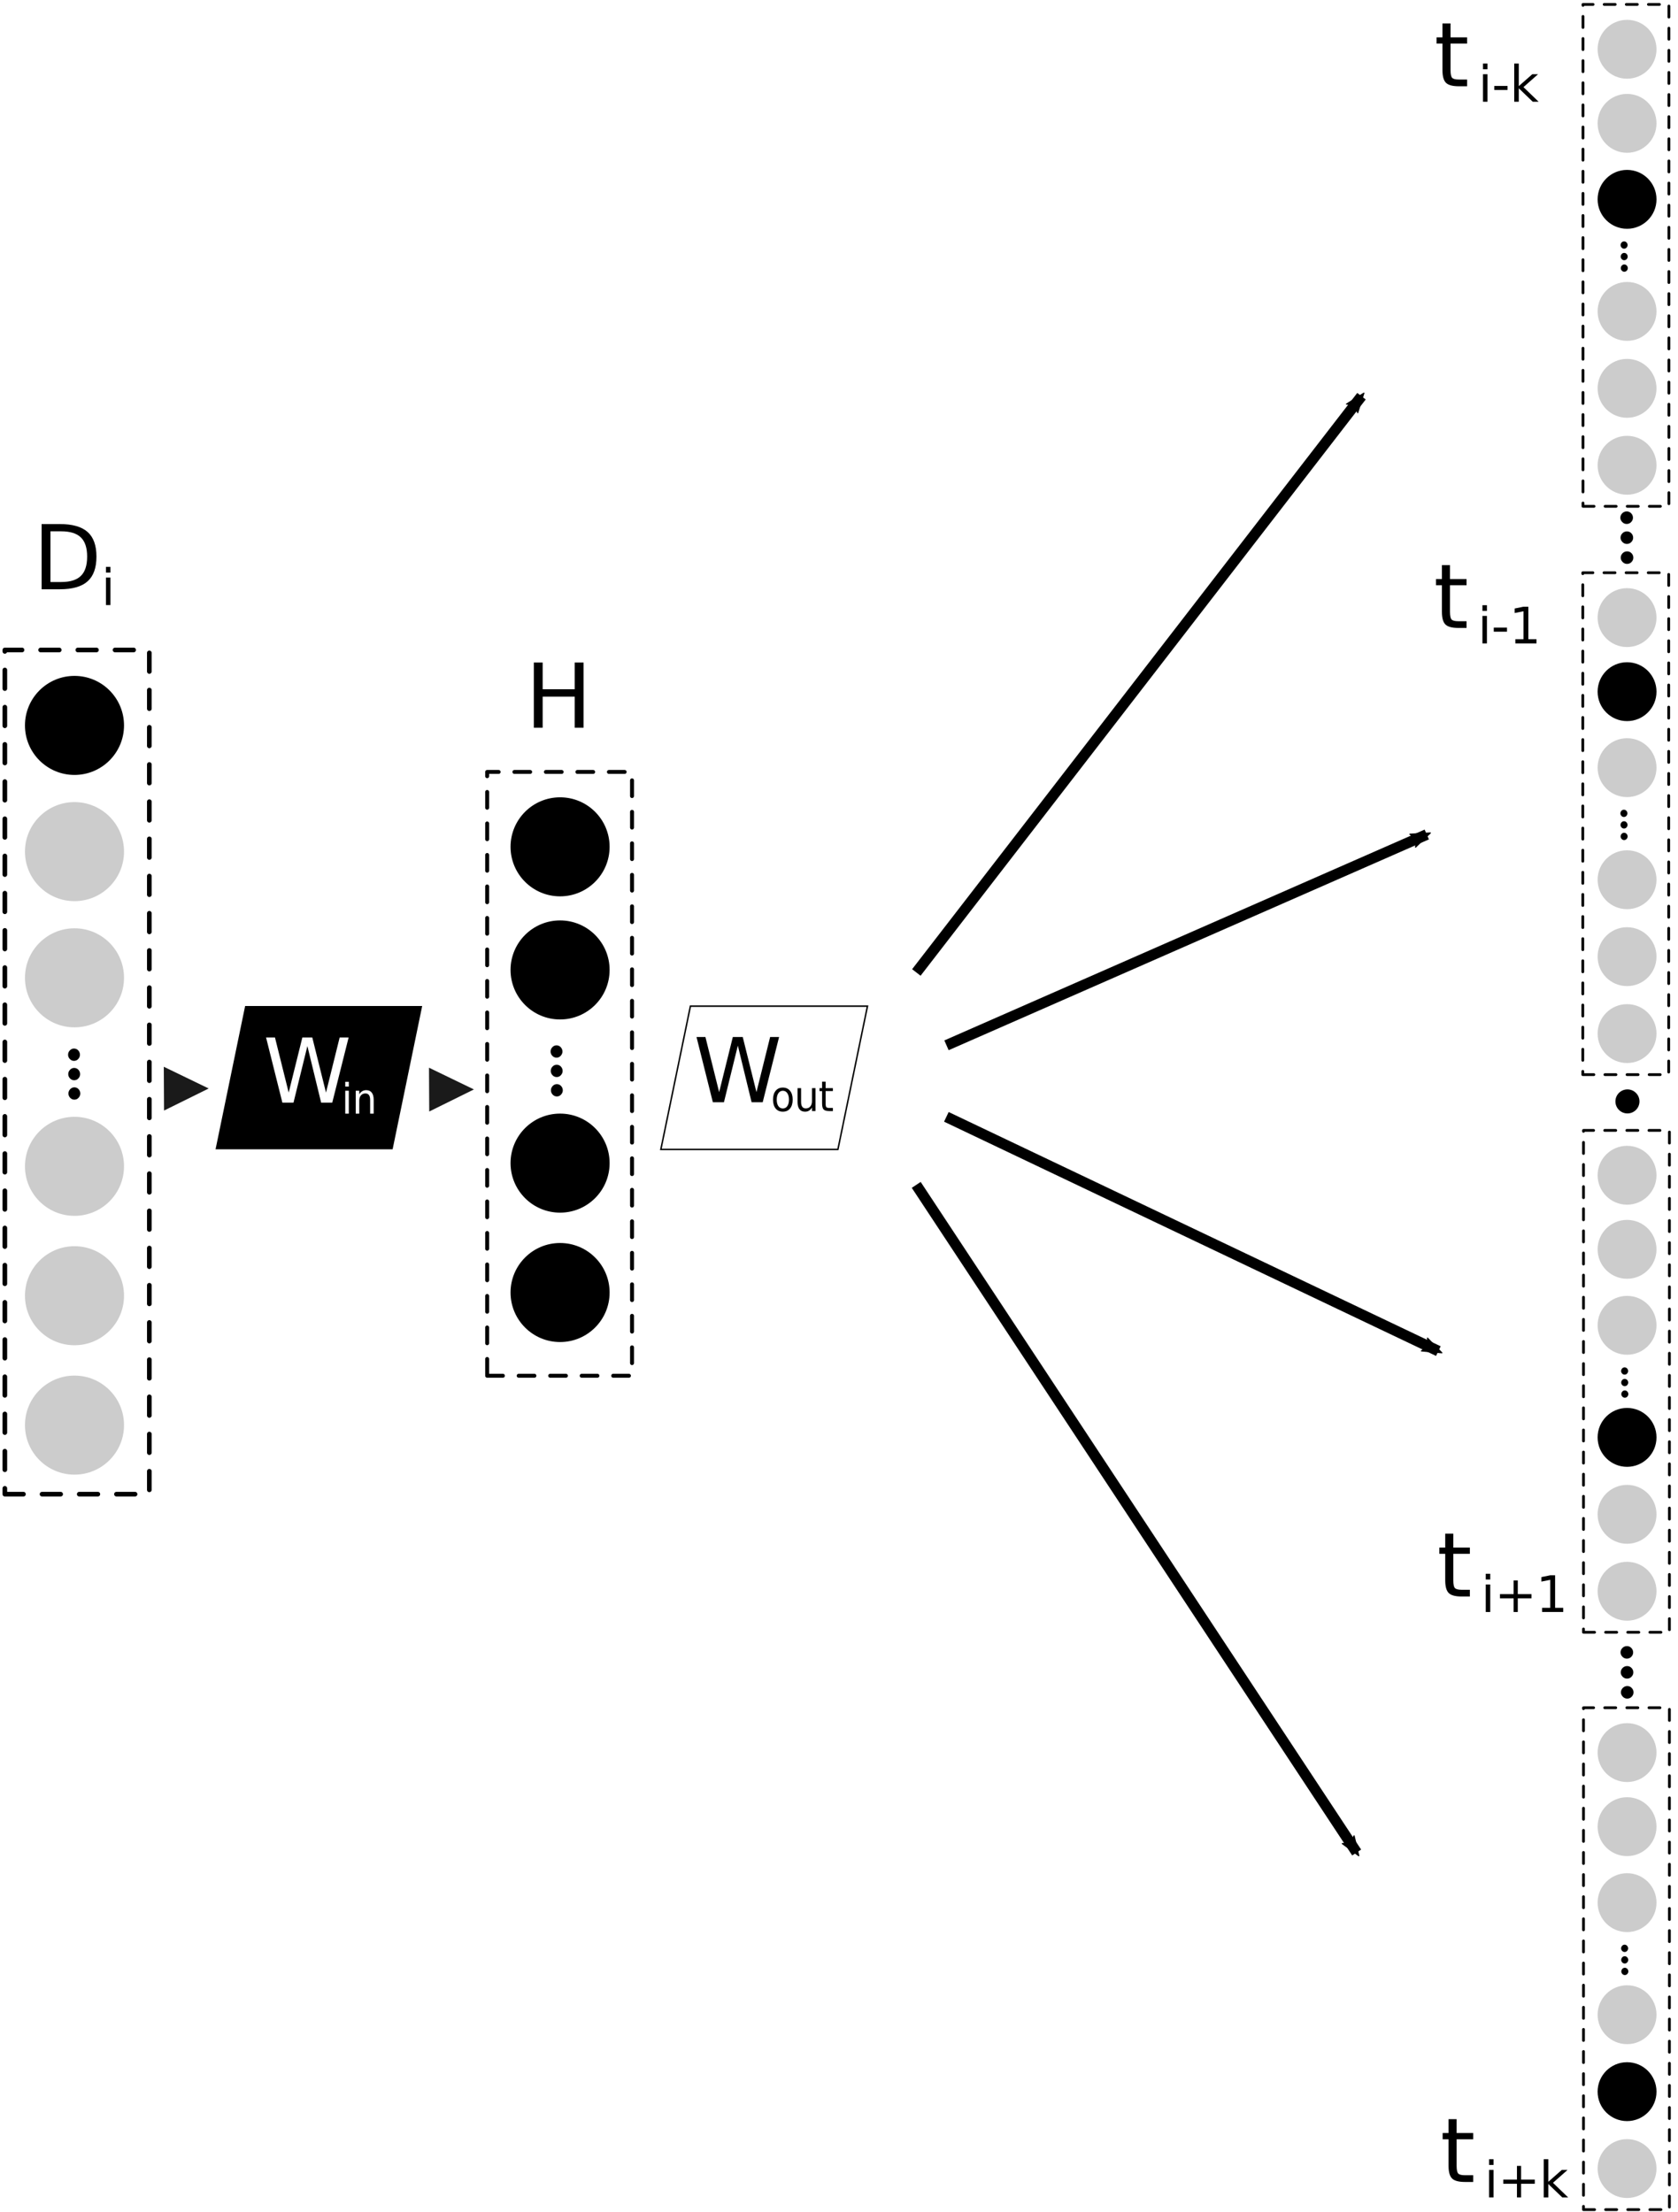 <?xml version="1.0" encoding="UTF-8" standalone="no"?>
<!-- Created with Inkscape (http://www.inkscape.org/) -->

<svg
   xmlns:dc="http://purl.org/dc/elements/1.1/"
   xmlns:cc="http://creativecommons.org/ns#"
   xmlns:rdf="http://www.w3.org/1999/02/22-rdf-syntax-ns#"
   xmlns:svg="http://www.w3.org/2000/svg"
   xmlns="http://www.w3.org/2000/svg"
   xmlns:sodipodi="http://sodipodi.sourceforge.net/DTD/sodipodi-0.dtd"
   xmlns:inkscape="http://www.inkscape.org/namespaces/inkscape"
   version="1.1"
   id="svg2"
   xml:space="preserve"
   width="800"
   height="1054.667"
   viewBox="0 0 800 1054.667"
   sodipodi:docname="pvbow.svg"
   inkscape:version="0.92.3 (2405546, 2018-03-11)"><defs
     id="defs6"><marker
       inkscape:stockid="Arrow2Lend"
       orient="auto"
       refY="0"
       refX="0"
       id="Arrow2Lend"
       style="overflow:visible"
       inkscape:isstock="true"><path
         id="path5253"
         style="fill:#000000;fill-opacity:1;fill-rule:evenodd;stroke:#000000;stroke-width:0.625;stroke-linejoin:round;stroke-opacity:1"
         d="M 8.719,4.034 -2.207,0.016 8.719,-4.002 c -1.745,2.372 -1.735,5.617 -6e-7,8.035 z"
         transform="matrix(-1.1,0,0,-1.1,-1.1,0)"
         inkscape:connector-curvature="0" /></marker><marker
       inkscape:stockid="Arrow2Mend"
       orient="auto"
       refY="0"
       refX="0"
       id="Arrow2Mend"
       style="overflow:visible"
       inkscape:isstock="true"><path
         id="path5259"
         style="fill:#000000;fill-opacity:1;fill-rule:evenodd;stroke:#000000;stroke-width:0.625;stroke-linejoin:round;stroke-opacity:1"
         d="M 8.719,4.034 -2.207,0.016 8.719,-4.002 c -1.745,2.372 -1.735,5.617 -6e-7,8.035 z"
         transform="scale(-0.6)"
         inkscape:connector-curvature="0" /></marker><marker
       inkscape:stockid="Arrow2Mend"
       orient="auto"
       refY="0"
       refX="0"
       id="Arrow2Mend-5"
       style="overflow:visible"
       inkscape:isstock="true"><path
         id="path5259-3"
         style="fill:#000000;fill-opacity:1;fill-rule:evenodd;stroke:#000000;stroke-width:0.625;stroke-linejoin:round;stroke-opacity:1"
         d="M 8.719,4.034 -2.207,0.016 8.719,-4.002 c -1.745,2.372 -1.735,5.617 -6e-7,8.035 z"
         transform="scale(-0.6)"
         inkscape:connector-curvature="0" /></marker><marker
       inkscape:stockid="Arrow2Mend"
       orient="auto"
       refY="0"
       refX="0"
       id="Arrow2Mend-6"
       style="overflow:visible"
       inkscape:isstock="true"><path
         id="path5259-2"
         style="fill:#000000;fill-opacity:1;fill-rule:evenodd;stroke:#000000;stroke-width:0.625;stroke-linejoin:round;stroke-opacity:1"
         d="M 8.719,4.034 -2.207,0.016 8.719,-4.002 c -1.745,2.372 -1.735,5.617 -6e-7,8.035 z"
         transform="scale(-0.6)"
         inkscape:connector-curvature="0" /></marker><marker
       inkscape:stockid="Arrow2Mend"
       orient="auto"
       refY="0"
       refX="0"
       id="Arrow2Mend-6-1"
       style="overflow:visible"
       inkscape:isstock="true"><path
         id="path5259-2-2"
         style="fill:#000000;fill-opacity:1;fill-rule:evenodd;stroke:#000000;stroke-width:0.625;stroke-linejoin:round;stroke-opacity:1"
         d="M 8.719,4.034 -2.207,0.016 8.719,-4.002 c -1.745,2.372 -1.735,5.617 -6e-7,8.035 z"
         transform="scale(-0.6)"
         inkscape:connector-curvature="0" /></marker></defs><sodipodi:namedview
     pagecolor="#ffffff"
     bordercolor="#666666"
     borderopacity="1"
     objecttolerance="10"
     gridtolerance="10"
     guidetolerance="10"
     inkscape:pageopacity="0"
     inkscape:pageshadow="2"
     inkscape:window-width="2560"
     inkscape:window-height="1385"
     id="namedview4"
     showgrid="false"
     showguides="true"
     inkscape:guide-bbox="true"
     inkscape:snap-to-guides="false"
     inkscape:snap-grids="false"
     inkscape:zoom="0.89506946"
     inkscape:cx="157.85061"
     inkscape:cy="618.38776"
     inkscape:window-x="1920"
     inkscape:window-y="817"
     inkscape:window-maximized="1"
     inkscape:current-layer="g10" /><g
     id="g10"
     inkscape:groupmode="layer"
     inkscape:label="ink_ext_XXXXXX"
     transform="matrix(1.333,0,0,-1.333,0,1054.667)"><path
       d="m 45.857,531.715 c 0,-9.781 -7.93,-17.715 -17.715,-17.715 -9.785,0 -17.715,7.934 -17.715,17.715 0,9.785 7.93,17.715 17.715,17.715 9.785,0 17.715,-7.93 17.715,-17.715 z"
       style="fill:#000000;fill-opacity:1;fill-rule:nonzero;stroke:none;stroke-width:0.1"
       id="use352"
       inkscape:connector-curvature="0" /><path
       d="m 45.858,487.145 c 0,-9.786 -7.93,-17.715 -17.715,-17.715 -9.781,0 -17.715,7.929 -17.715,17.715 0,9.781 7.934,17.714 17.715,17.714 9.785,0 17.715,-7.933 17.715,-17.714 z"
       style="fill:#cccccc;fill-opacity:1;fill-rule:nonzero;stroke:none;stroke-width:0.1"
       id="use354"
       inkscape:connector-curvature="0" /><path
       d="m 45.858,441.43 c 0,-9.785 -7.93,-17.715 -17.715,-17.715 -9.781,0 -17.715,7.93 -17.715,17.715 0,9.781 7.934,17.715 17.715,17.715 9.785,0 17.715,-7.934 17.715,-17.715 z"
       style="fill:#cccccc;fill-opacity:1;fill-rule:nonzero;stroke:none;stroke-width:0.1"
       id="use356"
       inkscape:connector-curvature="0" /><path
       d="m 45.855,374 c 0,-9.781 -7.929,-17.715 -17.71,-17.715 -9.786,0 -17.715,7.934 -17.715,17.715 0,9.785 7.929,17.715 17.715,17.715 9.781,0 17.71,-7.93 17.71,-17.715 z"
       style="fill:#cccccc;fill-opacity:1;fill-rule:nonzero;stroke:none;stroke-width:0.1"
       id="use358"
       inkscape:connector-curvature="0" /><path
       d="m 45.858,327.715 c 0,-9.781 -7.934,-17.715 -17.715,-17.715 -9.785,0 -17.715,7.934 -17.715,17.715 0,9.785 7.93,17.715 17.715,17.715 9.781,0 17.715,-7.93 17.715,-17.715 z"
       style="fill:#cccccc;fill-opacity:1;fill-rule:nonzero;stroke:none;stroke-width:0.1"
       id="use360"
       inkscape:connector-curvature="0" /><path
       d="m 45.858,281.43 c 0,-9.785 -7.93,-17.715 -17.715,-17.715 -9.781,0 -17.715,7.93 -17.715,17.715 0,9.781 7.934,17.715 17.715,17.715 9.785,0 17.715,-7.934 17.715,-17.715 z"
       style="fill:#cccccc;fill-opacity:1;fill-rule:nonzero;stroke:none;stroke-width:0.1"
       id="use362"
       inkscape:connector-curvature="0" /><path
       inkscape:connector-curvature="0"
       id="path14"
       style="fill:#ffffff;fill-opacity:1;fill-rule:nonzero;stroke:none;stroke-width:0.1"
       d="m 174.301,257.875 h 51.684 V 559.84 h -51.684 z" /><path
       inkscape:connector-curvature="0"
       id="path16"
       style="fill:none;stroke:#000000;stroke-width:1.408;stroke-linecap:round;stroke-linejoin:round;stroke-miterlimit:4;stroke-dasharray:5.634, 5.634;stroke-dashoffset:0;stroke-opacity:1"
       d="m 174.238,299.086 h 51.81 v 215.989 h -51.81 z" /><path
       inkscape:connector-curvature="0"
       id="path20"
       style="fill:#000000;fill-opacity:1;fill-rule:nonzero;stroke:none;stroke-width:0.1"
       d="m 218.028,488.285 c 0,-9.781 -7.929,-17.711 -17.71,-17.711 -9.786,0 -17.715,7.93 -17.715,17.711 0,9.785 7.929,17.715 17.715,17.715 9.781,0 17.71,-7.93 17.71,-17.715 z" /><path
       inkscape:connector-curvature="0"
       id="path22"
       style="fill:#000000;fill-opacity:1;fill-rule:nonzero;stroke:none;stroke-width:0.1"
       d="m 218.028,444.25 c 0,-9.785 -7.929,-17.715 -17.715,-17.715 -9.781,0 -17.71,7.93 -17.71,17.715 0,9.781 7.929,17.711 17.71,17.711 9.786,0 17.715,-7.93 17.715,-17.711 z" /><path
       inkscape:connector-curvature="0"
       id="path24"
       style="fill:#000000;fill-opacity:1;fill-rule:nonzero;stroke:none;stroke-width:0.1"
       d="m 218.031,375.145 c 0,-9.786 -7.934,-17.715 -17.715,-17.715 -9.785,0 -17.715,7.929 -17.715,17.715 0,9.781 7.93,17.714 17.715,17.714 9.781,0 17.715,-7.933 17.715,-17.714 z" /><path
       inkscape:connector-curvature="0"
       id="path26"
       style="fill:#000000;fill-opacity:1;fill-rule:nonzero;stroke:none;stroke-width:0.1"
       d="m 218.031,328.859 c 0,-9.785 -7.93,-17.714 -17.715,-17.714 -9.781,0 -17.715,7.929 -17.715,17.714 0,9.782 7.934,17.715 17.715,17.715 9.785,0 17.715,-7.933 17.715,-17.715 z" /><path
       inkscape:connector-curvature="0"
       id="path30"
       style="fill:#000000;fill-opacity:1;fill-rule:nonzero;stroke:none;stroke-width:0.1"
       d="m 199.059,412.871 c -0.586,-0.008 -1.09,0.211 -1.516,0.656 -0.414,0.45 -0.625,0.953 -0.625,1.516 -0.008,0.586 0.195,1.102 0.609,1.547 0.414,0.449 0.914,0.68 1.5,0.687 0.602,0 1.11,-0.218 1.516,-0.656 0.406,-0.445 0.613,-0.961 0.625,-1.547 0,-0.562 -0.203,-1.066 -0.609,-1.515 -0.399,-0.457 -0.899,-0.688 -1.5,-0.688 z" /><path
       inkscape:connector-curvature="0"
       id="path32"
       style="fill:#000000;fill-opacity:1;fill-rule:nonzero;stroke:none;stroke-width:0.1"
       d="m 199.121,405.934 c -0.586,-0.008 -1.09,0.211 -1.516,0.656 -0.414,0.449 -0.625,0.953 -0.625,1.515 -0.007,0.586 0.196,1.102 0.61,1.547 0.414,0.45 0.914,0.68 1.5,0.688 0.601,0 1.109,-0.219 1.515,-0.656 0.407,-0.446 0.614,-0.961 0.625,-1.547 0,-0.563 -0.203,-1.067 -0.609,-1.516 -0.398,-0.457 -0.898,-0.687 -1.5,-0.687 z" /><path
       inkscape:connector-curvature="0"
       id="path34"
       style="fill:#000000;fill-opacity:1;fill-rule:nonzero;stroke:none;stroke-width:0.1"
       d="m 199.184,398.996 c -0.586,-0.008 -1.09,0.211 -1.516,0.656 -0.414,0.45 -0.625,0.953 -0.625,1.516 -0.008,0.586 0.195,1.102 0.609,1.547 0.414,0.449 0.914,0.68 1.5,0.687 0.602,0 1.11,-0.218 1.516,-0.656 0.406,-0.445 0.613,-0.961 0.625,-1.547 0,-0.562 -0.203,-1.066 -0.609,-1.515 -0.399,-0.457 -0.899,-0.688 -1.5,-0.688 z" /><path
       inkscape:connector-curvature="0"
       id="path36"
       style="fill:#ffffff;fill-opacity:1;fill-rule:nonzero;stroke:none;stroke-width:0.1"
       d="m 564.68,610.68 h 30.727 V 790.211 H 564.68 Z" /><path
       inkscape:connector-curvature="0"
       id="path38"
       style="fill:none;stroke:#000000;stroke-width:0.989;stroke-linecap:round;stroke-linejoin:round;stroke-miterlimit:4;stroke-dasharray:3.956, 3.956;stroke-dashoffset:0;stroke-opacity:1"
       d="m 566.164,610.086 h 30.727 v 179.531 h -30.727 z" /><path
       inkscape:connector-curvature="0"
       id="path40"
       style="fill:#cccccc;fill-opacity:1;fill-rule:nonzero;stroke:none;stroke-width:0.1"
       d="m 592.46,773.574 c 0,-5.816 -4.715,-10.531 -10.531,-10.531 -5.817,0 -10.532,4.715 -10.532,10.531 0,5.817 4.715,10.531 10.532,10.531 5.816,0 10.531,-4.714 10.531,-10.531 z" /><path
       inkscape:connector-curvature="0"
       id="path42"
       style="fill:#cccccc;fill-opacity:1;fill-rule:nonzero;stroke:none;stroke-width:0.1"
       d="m 592.46,747.074 c 0,-5.816 -4.715,-10.531 -10.532,-10.531 -5.816,0 -10.531,4.715 -10.531,10.531 0,5.817 4.715,10.531 10.531,10.531 5.817,0 10.532,-4.714 10.532,-10.531 z" /><path
       inkscape:connector-curvature="0"
       id="path44"
       style="fill:#000000;fill-opacity:1;fill-rule:nonzero;stroke:none;stroke-width:0.1"
       d="m 592.459,719.895 c 0,-5.817 -4.715,-10.532 -10.531,-10.532 -5.817,0 -10.531,4.715 -10.531,10.532 0,5.816 4.714,10.531 10.531,10.531 5.816,0 10.531,-4.715 10.531,-10.531 z" /><path
       inkscape:connector-curvature="0"
       id="path46"
       style="fill:#cccccc;fill-opacity:1;fill-rule:nonzero;stroke:none;stroke-width:0.1"
       d="m 592.459,679.809 c 0,-5.817 -4.714,-10.536 -10.531,-10.536 -5.816,0 -10.531,4.719 -10.531,10.536 0,5.816 4.715,10.531 10.531,10.531 5.817,0 10.531,-4.715 10.531,-10.531 z" /><path
       inkscape:connector-curvature="0"
       id="path48"
       style="fill:#cccccc;fill-opacity:1;fill-rule:nonzero;stroke:none;stroke-width:0.1"
       d="m 592.459,652.289 c 0,-5.816 -4.715,-10.531 -10.531,-10.531 -5.816,0 -10.531,4.715 -10.531,10.531 0,5.816 4.715,10.531 10.531,10.531 5.816,0 10.531,-4.715 10.531,-10.531 z" /><path
       inkscape:connector-curvature="0"
       id="path50"
       style="fill:#cccccc;fill-opacity:1;fill-rule:nonzero;stroke:none;stroke-width:0.1"
       d="m 592.459,624.77 c 0,-5.817 -4.715,-10.532 -10.531,-10.532 -5.817,0 -10.531,4.715 -10.531,10.532 0,5.816 4.714,10.531 10.531,10.531 5.816,0 10.531,-4.715 10.531,-10.531 z" /><path
       inkscape:connector-curvature="0"
       id="path52"
       style="fill:#000000;fill-opacity:1;fill-rule:nonzero;stroke:none;stroke-width:0.1"
       d="m 580.879,702.246 c -0.344,-0.008 -0.641,0.121 -0.891,0.391 -0.25,0.261 -0.375,0.558 -0.375,0.89 0,0.344 0.121,0.653 0.36,0.922 0.238,0.262 0.531,0.399 0.875,0.406 0.363,0 0.664,-0.128 0.906,-0.39 0.25,-0.27 0.375,-0.578 0.375,-0.922 0,-0.332 -0.121,-0.629 -0.359,-0.891 -0.231,-0.269 -0.528,-0.406 -0.891,-0.406 z" /><path
       inkscape:connector-curvature="0"
       id="path54"
       style="fill:#000000;fill-opacity:1;fill-rule:nonzero;stroke:none;stroke-width:0.1"
       d="m 580.914,698.121 c -0.344,-0.008 -0.641,0.121 -0.891,0.391 -0.25,0.261 -0.375,0.558 -0.375,0.89 0,0.344 0.122,0.653 0.36,0.922 0.238,0.262 0.531,0.399 0.875,0.406 0.363,0 0.664,-0.128 0.906,-0.39 0.25,-0.27 0.375,-0.578 0.375,-0.922 0,-0.332 -0.121,-0.629 -0.359,-0.891 -0.231,-0.269 -0.528,-0.406 -0.891,-0.406 z" /><path
       inkscape:connector-curvature="0"
       id="path56"
       style="fill:#000000;fill-opacity:1;fill-rule:nonzero;stroke:none;stroke-width:0.1"
       d="m 580.953,693.996 c -0.344,-0.008 -0.641,0.121 -0.891,0.391 -0.25,0.261 -0.374,0.558 -0.374,0.89 0,0.344 0.121,0.653 0.359,0.922 0.238,0.262 0.531,0.399 0.875,0.406 0.363,0 0.664,-0.128 0.906,-0.39 0.25,-0.27 0.375,-0.578 0.375,-0.922 0,-0.332 -0.121,-0.629 -0.359,-0.891 -0.231,-0.269 -0.528,-0.406 -0.891,-0.406 z" /><path
       inkscape:connector-curvature="0"
       id="path58"
       style="fill:#ffffff;fill-opacity:1;fill-rule:nonzero;stroke:none;stroke-width:0.1"
       d="m 565.207,415.094 h 30.727 v 179.527 h -30.727 z" /><path
       inkscape:connector-curvature="0"
       id="path60"
       style="fill:none;stroke:#000000;stroke-width:0.989;stroke-linecap:round;stroke-linejoin:round;stroke-miterlimit:4;stroke-dasharray:3.956, 3.956;stroke-dashoffset:0;stroke-opacity:1"
       d="m 566.098,406.797 h 30.727 v 179.527 h -30.727 z" /><path
       inkscape:connector-curvature="0"
       id="path62"
       style="fill:#cccccc;fill-opacity:1;fill-rule:nonzero;stroke:none;stroke-width:0.1"
       d="m 592.459,570.285 c 0,-5.82 -4.714,-10.535 -10.531,-10.535 -5.816,0 -10.531,4.715 -10.531,10.535 0,5.817 4.715,10.531 10.531,10.531 5.817,0 10.531,-4.714 10.531,-10.531 z" /><path
       inkscape:connector-curvature="0"
       id="path64"
       style="fill:#000000;fill-opacity:1;fill-rule:nonzero;stroke:none;stroke-width:0.1"
       d="m 592.459,543.785 c 0,-5.816 -4.715,-10.531 -10.531,-10.531 -5.816,0 -10.531,4.715 -10.531,10.531 0,5.817 4.715,10.531 10.531,10.531 5.816,0 10.531,-4.714 10.531,-10.531 z" /><path
       inkscape:connector-curvature="0"
       id="path66"
       style="fill:#cccccc;fill-opacity:1;fill-rule:nonzero;stroke:none;stroke-width:0.1"
       d="m 592.46,516.605 c 0,-5.816 -4.715,-10.531 -10.532,-10.531 -5.816,0 -10.531,4.715 -10.531,10.531 0,5.817 4.715,10.532 10.531,10.532 5.817,0 10.532,-4.715 10.532,-10.532 z" /><path
       inkscape:connector-curvature="0"
       id="path68"
       style="fill:#cccccc;fill-opacity:1;fill-rule:nonzero;stroke:none;stroke-width:0.1"
       d="m 592.459,476.516 c 0,-5.817 -4.715,-10.532 -10.531,-10.532 -5.817,0 -10.531,4.715 -10.531,10.532 0,5.816 4.714,10.531 10.531,10.531 5.816,0 10.531,-4.715 10.531,-10.531 z" /><path
       inkscape:connector-curvature="0"
       id="path70"
       style="fill:#cccccc;fill-opacity:1;fill-rule:nonzero;stroke:none;stroke-width:0.1"
       d="m 592.46,449 c 0,-5.816 -4.715,-10.535 -10.531,-10.535 -5.817,0 -10.532,4.719 -10.532,10.535 0,5.816 4.715,10.531 10.532,10.531 5.816,0 10.531,-4.715 10.531,-10.531 z" /><path
       inkscape:connector-curvature="0"
       id="path72"
       style="fill:#cccccc;fill-opacity:1;fill-rule:nonzero;stroke:none;stroke-width:0.1"
       d="m 592.46,421.48 c 0,-5.816 -4.715,-10.531 -10.532,-10.531 -5.816,0 -10.531,4.715 -10.531,10.531 0,5.817 4.715,10.532 10.531,10.532 5.817,0 10.532,-4.715 10.532,-10.532 z" /><path
       inkscape:connector-curvature="0"
       id="path74"
       style="fill:#000000;fill-opacity:1;fill-rule:nonzero;stroke:none;stroke-width:0.1"
       d="m 580.812,498.957 c -0.343,-0.008 -0.64,0.121 -0.89,0.391 -0.25,0.261 -0.375,0.558 -0.375,0.89 0,0.344 0.121,0.653 0.359,0.922 0.239,0.262 0.532,0.399 0.875,0.406 0.364,0 0.664,-0.128 0.907,-0.39 0.25,-0.27 0.374,-0.578 0.374,-0.922 0,-0.332 -0.121,-0.629 -0.359,-0.891 -0.23,-0.269 -0.527,-0.406 -0.891,-0.406 z" /><path
       inkscape:connector-curvature="0"
       id="path76"
       style="fill:#000000;fill-opacity:1;fill-rule:nonzero;stroke:none;stroke-width:0.1"
       d="m 580.852,494.832 c -0.344,-0.008 -0.641,0.121 -0.891,0.391 -0.25,0.261 -0.375,0.558 -0.375,0.89 0,0.344 0.121,0.653 0.359,0.922 0.239,0.262 0.532,0.399 0.875,0.406 0.364,0 0.664,-0.129 0.907,-0.39 0.25,-0.27 0.375,-0.578 0.375,-0.922 0,-0.332 -0.122,-0.629 -0.36,-0.891 -0.23,-0.269 -0.527,-0.406 -0.89,-0.406 z" /><path
       inkscape:connector-curvature="0"
       id="path78"
       style="fill:#000000;fill-opacity:1;fill-rule:nonzero;stroke:none;stroke-width:0.1"
       d="m 580.887,490.707 c -0.344,-0.008 -0.641,0.121 -0.891,0.391 -0.25,0.261 -0.375,0.558 -0.375,0.89 0,0.344 0.121,0.653 0.359,0.922 0.239,0.262 0.532,0.399 0.875,0.406 0.364,0 0.665,-0.128 0.907,-0.39 0.25,-0.27 0.375,-0.578 0.375,-0.922 0,-0.332 -0.121,-0.629 -0.36,-0.891 -0.23,-0.269 -0.527,-0.406 -0.89,-0.406 z" /><path
       inkscape:connector-curvature="0"
       id="path80"
       style="fill:#ffffff;fill-opacity:1;fill-rule:nonzero;stroke:none;stroke-width:0.1"
       d="m 566.352,202.524 h 30.727 v 179.527 h -30.727 z" /><path
       inkscape:connector-curvature="0"
       id="path82"
       style="fill:none;stroke:#000000;stroke-width:0.989;stroke-linecap:round;stroke-linejoin:round;stroke-miterlimit:4;stroke-dasharray:3.956, 3.956;stroke-dashoffset:0;stroke-opacity:1"
       d="m 566.352,207.325 h 30.727 v 179.527 h -30.727 z" /><path
       inkscape:connector-curvature="0"
       id="path84"
       style="fill:#cccccc;fill-opacity:1;fill-rule:nonzero;stroke:none;stroke-width:0.1"
       d="m 592.459,370.809 c 0,-5.817 -4.715,-10.532 -10.531,-10.532 -5.816,0 -10.531,4.715 -10.531,10.532 0,5.812 4.715,10.531 10.531,10.531 5.816,0 10.531,-4.719 10.531,-10.531 z" /><path
       inkscape:connector-curvature="0"
       id="path86"
       style="fill:#cccccc;fill-opacity:1;fill-rule:nonzero;stroke:none;stroke-width:0.1"
       d="m 592.459,344.309 c 0,-5.817 -4.715,-10.532 -10.531,-10.532 -5.817,0 -10.531,4.715 -10.531,10.532 0,5.812 4.714,10.535 10.531,10.535 5.816,0 10.531,-4.723 10.531,-10.535 z" /><path
       inkscape:connector-curvature="0"
       id="path88"
       style="fill:#cccccc;fill-opacity:1;fill-rule:nonzero;stroke:none;stroke-width:0.1"
       d="m 592.46,317.133 c 0,-5.817 -4.715,-10.531 -10.532,-10.531 -5.816,0 -10.531,4.714 -10.531,10.531 0,5.816 4.715,10.527 10.531,10.527 5.817,0 10.532,-4.711 10.532,-10.527 z" /><path
       inkscape:connector-curvature="0"
       id="path90"
       style="fill:#000000;fill-opacity:1;fill-rule:nonzero;stroke:none;stroke-width:0.1"
       d="m 592.46,277.039 c 0,-5.812 -4.715,-10.527 -10.531,-10.527 -5.817,0 -10.532,4.715 -10.532,10.527 0,5.82 4.715,10.535 10.532,10.535 5.816,0 10.531,-4.715 10.531,-10.535 z" /><path
       inkscape:connector-curvature="0"
       id="path92"
       style="fill:#cccccc;fill-opacity:1;fill-rule:nonzero;stroke:none;stroke-width:0.1"
       d="m 592.46,249.523 c 0,-5.82 -4.715,-10.531 -10.531,-10.531 -5.817,0 -10.532,4.711 -10.532,10.531 0,5.817 4.715,10.532 10.532,10.532 5.816,0 10.531,-4.715 10.531,-10.532 z" /><path
       inkscape:connector-curvature="0"
       id="path94"
       style="fill:#cccccc;fill-opacity:1;fill-rule:nonzero;stroke:none;stroke-width:0.1"
       d="m 592.46,222.008 c 0,-5.817 -4.715,-10.535 -10.532,-10.535 -5.816,0 -10.531,4.718 -10.531,10.535 0,5.816 4.715,10.527 10.531,10.527 5.817,0 10.532,-4.711 10.532,-10.527 z" /><path
       inkscape:connector-curvature="0"
       id="path96"
       style="fill:#000000;fill-opacity:1;fill-rule:nonzero;stroke:none;stroke-width:0.1"
       d="m 581.066,299.484 c -0.343,-0.007 -0.64,0.121 -0.89,0.387 -0.25,0.266 -0.375,0.563 -0.375,0.895 0,0.343 0.121,0.648 0.359,0.922 0.238,0.261 0.531,0.398 0.875,0.406 0.363,0 0.664,-0.129 0.906,-0.395 0.25,-0.265 0.375,-0.578 0.375,-0.918 0,-0.332 -0.121,-0.629 -0.359,-0.89 -0.23,-0.274 -0.527,-0.407 -0.891,-0.407 z" /><path
       inkscape:connector-curvature="0"
       id="path98"
       style="fill:#000000;fill-opacity:1;fill-rule:nonzero;stroke:none;stroke-width:0.1"
       d="m 581.102,295.359 c -0.344,-0.007 -0.641,0.121 -0.891,0.387 -0.25,0.266 -0.375,0.563 -0.375,0.895 0,0.343 0.121,0.648 0.359,0.921 0.239,0.262 0.532,0.399 0.875,0.407 0.364,0 0.664,-0.129 0.907,-0.395 0.25,-0.265 0.375,-0.578 0.375,-0.918 0,-0.332 -0.122,-0.629 -0.36,-0.89 -0.23,-0.274 -0.527,-0.407 -0.89,-0.407 z" /><path
       inkscape:connector-curvature="0"
       id="path100"
       style="fill:#000000;fill-opacity:1;fill-rule:nonzero;stroke:none;stroke-width:0.1"
       d="m 581.141,291.234 c -0.344,-0.007 -0.641,0.121 -0.891,0.387 -0.25,0.266 -0.375,0.563 -0.375,0.895 0,0.343 0.121,0.648 0.359,0.922 0.239,0.261 0.532,0.398 0.875,0.406 0.364,0 0.664,-0.129 0.907,-0.395 0.25,-0.265 0.375,-0.578 0.375,-0.918 0,-0.332 -0.121,-0.629 -0.36,-0.89 -0.23,-0.274 -0.527,-0.407 -0.89,-0.407 z" /><path
       inkscape:connector-curvature="0"
       id="path102"
       style="fill:#ffffff;fill-opacity:1;fill-rule:nonzero;stroke:none;stroke-width:0.1"
       d="m 566.352,0.809 h 30.727 V 180.336 h -30.727 z" /><path
       inkscape:connector-curvature="0"
       id="path104"
       style="fill:none;stroke:#000000;stroke-width:0.989;stroke-linecap:round;stroke-linejoin:round;stroke-miterlimit:4;stroke-dasharray:3.956, 3.956;stroke-dashoffset:0;stroke-opacity:1"
       d="m 566.352,0.809 h 30.727 V 180.336 h -30.727 z" /><path
       inkscape:connector-curvature="0"
       id="path106"
       style="fill:#cccccc;fill-opacity:1;fill-rule:nonzero;stroke:none;stroke-width:0.1"
       d="m 592.459,164.293 c 0,-5.816 -4.715,-10.531 -10.531,-10.531 -5.816,0 -10.531,4.715 -10.531,10.531 0,5.816 4.715,10.531 10.531,10.531 5.816,0 10.531,-4.715 10.531,-10.531 z" /><path
       inkscape:connector-curvature="0"
       id="path108"
       style="fill:#cccccc;fill-opacity:1;fill-rule:nonzero;stroke:none;stroke-width:0.1"
       d="m 592.459,137.797 c 0,-5.817 -4.715,-10.535 -10.531,-10.535 -5.817,0 -10.531,4.718 -10.531,10.535 0,5.816 4.714,10.531 10.531,10.531 5.816,0 10.531,-4.715 10.531,-10.531 z" /><path
       inkscape:connector-curvature="0"
       id="path110"
       style="fill:#cccccc;fill-opacity:1;fill-rule:nonzero;stroke:none;stroke-width:0.1"
       d="m 592.46,110.617 c 0,-5.816 -4.715,-10.531 -10.532,-10.531 -5.816,0 -10.531,4.715 -10.531,10.531 0,5.817 4.715,10.531 10.531,10.531 5.817,0 10.532,-4.714 10.532,-10.531 z" /><path
       inkscape:connector-curvature="0"
       id="path112"
       style="fill:#cccccc;fill-opacity:1;fill-rule:nonzero;stroke:none;stroke-width:0.1"
       d="m 592.46,70.527 c 0,-5.816 -4.715,-10.531 -10.531,-10.531 -5.817,0 -10.532,4.715 -10.532,10.531 0,5.817 4.715,10.532 10.532,10.532 5.816,0 10.531,-4.715 10.531,-10.532 z" /><path
       inkscape:connector-curvature="0"
       id="path114"
       style="fill:#000000;fill-opacity:1;fill-rule:nonzero;stroke:none;stroke-width:0.1"
       d="m 592.46,43.008 c 0,-5.817 -4.715,-10.531 -10.531,-10.531 -5.817,0 -10.532,4.714 -10.532,10.531 0,5.816 4.715,10.535 10.532,10.535 5.816,0 10.531,-4.719 10.531,-10.535 z" /><path
       inkscape:connector-curvature="0"
       id="path116"
       style="fill:#cccccc;fill-opacity:1;fill-rule:nonzero;stroke:none;stroke-width:0.1"
       d="m 592.46,15.492 c 0,-5.816 -4.715,-10.531 -10.532,-10.531 -5.816,0 -10.531,4.715 -10.531,10.531 0,5.817 4.715,10.531 10.531,10.531 5.817,0 10.532,-4.714 10.532,-10.531 z" /><path
       inkscape:connector-curvature="0"
       id="path118"
       style="fill:#000000;fill-opacity:1;fill-rule:nonzero;stroke:none;stroke-width:0.1"
       d="m 581.066,92.969 c -0.343,-0.008 -0.64,0.121 -0.89,0.39 -0.25,0.262 -0.375,0.559 -0.375,0.891 0,0.344 0.121,0.652 0.359,0.922 0.238,0.262 0.531,0.398 0.875,0.406 0.363,0 0.664,-0.129 0.906,-0.39 0.25,-0.27 0.375,-0.579 0.375,-0.922 0,-0.332 -0.121,-0.629 -0.359,-0.891 -0.23,-0.27 -0.527,-0.406 -0.891,-0.406 z" /><path
       inkscape:connector-curvature="0"
       id="path120"
       style="fill:#000000;fill-opacity:1;fill-rule:nonzero;stroke:none;stroke-width:0.1"
       d="m 581.102,88.844 c -0.344,-0.008 -0.641,0.121 -0.891,0.39 -0.25,0.262 -0.375,0.559 -0.375,0.891 0,0.344 0.121,0.652 0.359,0.922 0.239,0.262 0.532,0.398 0.875,0.406 0.364,0 0.664,-0.129 0.907,-0.391 0.25,-0.269 0.375,-0.578 0.375,-0.921 0,-0.332 -0.122,-0.629 -0.36,-0.891 -0.23,-0.27 -0.527,-0.406 -0.89,-0.406 z" /><path
       inkscape:connector-curvature="0"
       id="path122"
       style="fill:#000000;fill-opacity:1;fill-rule:nonzero;stroke:none;stroke-width:0.1"
       d="m 581.141,84.719 c -0.344,-0.008 -0.641,0.121 -0.891,0.39 -0.25,0.262 -0.375,0.559 -0.375,0.891 0,0.344 0.121,0.652 0.359,0.922 0.239,0.262 0.532,0.398 0.875,0.406 0.364,0 0.664,-0.129 0.907,-0.39 0.25,-0.27 0.375,-0.579 0.375,-0.922 0,-0.332 -0.121,-0.629 -0.36,-0.891 -0.23,-0.27 -0.527,-0.406 -0.89,-0.406 z" /><path
       inkscape:connector-curvature="0"
       id="path124"
       style="fill:#ffffff;fill-opacity:1;fill-rule:nonzero;stroke:none;stroke-width:0.1"
       d="m 1.73,256.73 h 51.68 V 558.699 H 1.73 Z" /><path
       inkscape:connector-curvature="0"
       id="path126"
       style="fill:none;stroke:#000000;stroke-width:1.663;stroke-linecap:round;stroke-linejoin:round;stroke-miterlimit:4;stroke-dasharray:6.653, 6.653;stroke-dashoffset:0;stroke-opacity:1"
       d="m 1.73,256.73 h 51.68 V 558.699 H 1.73 Z" /><path
       inkscape:connector-curvature="0"
       id="path128"
       style="fill:#000000;fill-opacity:1;fill-rule:nonzero;stroke:none;stroke-width:0.1"
       d="m 44.357,531.715 c 0,-9.781 -7.93,-17.715 -17.715,-17.715 -9.785,0 -17.715,7.934 -17.715,17.715 0,9.785 7.93,17.715 17.715,17.715 9.785,0 17.715,-7.93 17.715,-17.715 z" /><path
       inkscape:connector-curvature="0"
       id="path130"
       style="fill:#cccccc;fill-opacity:1;fill-rule:nonzero;stroke:none;stroke-width:0.1"
       d="m 44.358,486.573 c 0,-9.786 -7.93,-17.715 -17.715,-17.715 -9.781,0 -17.715,7.929 -17.715,17.715 0,9.781 7.934,17.714 17.715,17.714 9.785,0 17.715,-7.933 17.715,-17.714 z" /><path
       inkscape:connector-curvature="0"
       id="path132"
       style="fill:#cccccc;fill-opacity:1;fill-rule:nonzero;stroke:none;stroke-width:0.1"
       d="m 44.358,441.43 c 0,-9.785 -7.93,-17.715 -17.715,-17.715 -9.781,0 -17.715,7.93 -17.715,17.715 0,9.781 7.934,17.715 17.715,17.715 9.785,0 17.715,-7.934 17.715,-17.715 z" /><path
       inkscape:connector-curvature="0"
       id="path134"
       style="fill:#cccccc;fill-opacity:1;fill-rule:nonzero;stroke:none;stroke-width:0.1"
       d="m 44.355,374 c 0,-9.781 -7.929,-17.715 -17.71,-17.715 -9.786,0 -17.715,7.934 -17.715,17.715 0,9.785 7.929,17.715 17.715,17.715 9.781,0 17.71,-7.93 17.71,-17.715 z" /><path
       inkscape:connector-curvature="0"
       id="path136"
       style="fill:#cccccc;fill-opacity:1;fill-rule:nonzero;stroke:none;stroke-width:0.1"
       d="m 44.358,327.715 c 0,-9.781 -7.934,-17.715 -17.715,-17.715 -9.785,0 -17.715,7.934 -17.715,17.715 0,9.785 7.93,17.715 17.715,17.715 9.781,0 17.715,-7.93 17.715,-17.715 z" /><path
       inkscape:connector-curvature="0"
       id="path138"
       style="fill:#cccccc;fill-opacity:1;fill-rule:nonzero;stroke:none;stroke-width:0.1"
       d="m 44.358,281.43 c 0,-9.785 -7.93,-17.715 -17.715,-17.715 -9.781,0 -17.715,7.93 -17.715,17.715 0,9.781 7.934,17.715 17.715,17.715 9.785,0 17.715,-7.934 17.715,-17.715 z" /><path
       inkscape:connector-curvature="0"
       id="path140"
       style="fill:#000000;fill-opacity:1;fill-rule:nonzero;stroke:none;stroke-width:0.1"
       d="m 26.488,411.727 c -0.586,-0.008 -1.09,0.211 -1.515,0.656 -0.414,0.449 -0.625,0.953 -0.625,1.515 -0.008,0.586 0.195,1.102 0.609,1.547 0.414,0.45 0.914,0.68 1.5,0.688 0.602,0 1.109,-0.219 1.516,-0.656 0.406,-0.446 0.613,-0.961 0.625,-1.547 0,-0.563 -0.203,-1.067 -0.61,-1.516 -0.398,-0.457 -0.898,-0.687 -1.5,-0.687 z" /><path
       inkscape:connector-curvature="0"
       id="path142"
       style="fill:#000000;fill-opacity:1;fill-rule:nonzero;stroke:none;stroke-width:0.1"
       d="m 26.551,404.789 c -0.586,-0.008 -1.09,0.211 -1.516,0.656 -0.414,0.45 -0.625,0.953 -0.625,1.516 -0.008,0.586 0.195,1.101 0.61,1.547 0.414,0.449 0.914,0.68 1.5,0.687 0.601,0 1.109,-0.218 1.515,-0.656 0.406,-0.445 0.613,-0.961 0.625,-1.547 0,-0.562 -0.203,-1.066 -0.609,-1.515 -0.399,-0.457 -0.899,-0.688 -1.5,-0.688 z" /><path
       inkscape:connector-curvature="0"
       id="path144"
       style="fill:#000000;fill-opacity:1;fill-rule:nonzero;stroke:none;stroke-width:0.1"
       d="m 26.613,397.852 c -0.586,-0.008 -1.09,0.21 -1.515,0.656 -0.414,0.449 -0.625,0.953 -0.625,1.515 -0.008,0.586 0.195,1.102 0.609,1.547 0.414,0.45 0.914,0.68 1.5,0.688 0.602,0 1.109,-0.219 1.516,-0.656 0.406,-0.446 0.613,-0.961 0.625,-1.547 0,-0.563 -0.203,-1.067 -0.61,-1.516 -0.398,-0.457 -0.898,-0.687 -1.5,-0.687 z" /><path
       inkscape:connector-curvature="0"
       id="path146"
       style="fill:#1a1a1a;fill-opacity:1;fill-rule:nonzero;stroke:none;stroke-width:0.022"
       d="m 153.519,393.608 -0.043,7.835 -0.041,7.835 8.032,-3.887 8.033,-3.887 z" /><path
       inkscape:connector-curvature="0"
       id="path164"
       style="fill:#000000;fill-opacity:1;fill-rule:nonzero;stroke:none;stroke-width:0.1"
       d="m 18.043,601.148 v -18.14 h 3.812 c 3.219,0 5.571,0.726 7.063,2.187 1.5,1.457 2.25,3.758 2.25,6.907 0,3.125 -0.75,5.41 -2.25,6.859 -1.492,1.457 -3.844,2.187 -7.063,2.187 z m -3.156,2.594 h 6.484 c 4.52,0 7.836,-0.945 9.953,-2.828 2.114,-1.875 3.172,-4.812 3.172,-8.812 0,-4.024 -1.062,-6.977 -3.187,-8.86 -2.125,-1.887 -5.438,-2.828 -9.938,-2.828 h -6.484 z" /><path
       inkscape:connector-curvature="0"
       id="path166"
       style="fill:#000000;fill-opacity:1;fill-rule:nonzero;stroke:none;stroke-width:0.1"
       d="m 190.93,554.211 h 3.156 v -9.563 h 11.469 v 9.563 h 3.156 v -23.328 h -3.156 v 11.109 h -11.469 v -11.109 h -3.156 z" /><rect
       style="fill:#000000;stroke-width:0.533"
       id="rect4091"
       width="63.327"
       height="52.353"
       x="-1.328"
       y="-440.598"
       transform="matrix(1,0,-0.202,-0.979,0,0)" /><path
       inkscape:connector-curvature="0"
       id="path168"
       style="fill:#ffffff;fill-opacity:1;fill-rule:nonzero;stroke:none;stroke-width:0.1"
       d="m 95.156,420.098 h 3.188 l 4.906,-19.719 4.891,19.719 h 3.547 l 4.906,-19.719 4.89,19.719 h 3.204 l -5.86,-23.328 h -3.969 l -4.921,20.25 -4.969,-20.25 H 101 Z" /><path
       inkscape:connector-curvature="0"
       id="path170"
       style="fill:#ffffff;fill-opacity:1;fill-rule:nonzero;stroke:none;stroke-width:0.1"
       d="m 123.484,401.043 h 1.266 v -8.203 H 123.484 Z m 0,3.187 h 1.266 v -1.703 H 123.484 Z" /><path
       inkscape:connector-curvature="0"
       id="path172"
       style="fill:#ffffff;fill-opacity:1;fill-rule:nonzero;stroke:none;stroke-width:0.1"
       d="m 133.648,397.793 v -4.953 h -1.265 v 4.906 c 0,0.781 -0.141,1.363 -0.422,1.75 -0.281,0.383 -0.703,0.578 -1.266,0.578 -0.679,0 -1.215,-0.234 -1.609,-0.703 -0.398,-0.461 -0.594,-1.09 -0.594,-1.891 v -4.64 h -1.265 v 8.203 h 1.265 v -1.281 c 0.301,0.5 0.656,0.867 1.063,1.109 0.414,0.25 0.89,0.375 1.422,0.375 0.875,0 1.535,-0.293 1.984,-0.875 0.457,-0.586 0.687,-1.445 0.687,-2.578 z" /><rect
       style="fill:none;stroke-width:0.533;stroke:#000000;stroke-opacity:1"
       id="rect4091-7"
       width="63.327"
       height="52.353"
       x="157.942"
       y="-440.548"
       transform="matrix(1,0,-0.202,-0.979,0,0)" /><path
       inkscape:connector-curvature="0"
       id="path174"
       style="fill:#000000;fill-opacity:1;fill-rule:nonzero;stroke:none;stroke-width:0.1"
       d="m 249.113,420.258 h 3.188 l 4.906,-19.719 4.891,19.719 h 3.547 l 4.906,-19.719 4.89,19.719 h 3.204 l -5.86,-23.328 h -3.969 l -4.921,20.25 -4.969,-20.25 h -3.969 z" /><path
       inkscape:connector-curvature="0"
       id="path176"
       style="fill:#000000;fill-opacity:1;fill-rule:nonzero;stroke:none;stroke-width:0.1"
       d="m 279.992,401.027 c -0.668,0 -1.199,-0.289 -1.594,-0.859 -0.398,-0.563 -0.593,-1.336 -0.593,-2.313 0,-0.98 0.191,-1.75 0.578,-2.312 0.394,-0.563 0.929,-0.844 1.609,-0.844 0.676,0 1.207,0.281 1.594,0.844 0.394,0.562 0.594,1.332 0.594,2.312 0,0.969 -0.2,1.739 -0.594,2.313 -0.387,0.57 -0.918,0.859 -1.594,0.859 z m 0,1.141 c 1.094,0 1.953,-0.387 2.578,-1.156 0.625,-0.762 0.938,-1.813 0.938,-3.157 0,-1.343 -0.313,-2.402 -0.938,-3.171 -0.625,-0.762 -1.484,-1.141 -2.578,-1.141 -1.094,0 -1.953,0.379 -2.578,1.141 -0.625,0.769 -0.937,1.828 -0.937,3.171 0,1.344 0.312,2.395 0.937,3.157 0.625,0.769 1.484,1.156 2.578,1.156 z" /><path
       inkscape:connector-curvature="0"
       id="path178"
       style="fill:#000000;fill-opacity:1;fill-rule:nonzero;stroke:none;stroke-width:0.1"
       d="m 285.25,396.996 v 4.969 h 1.266 v -4.922 c 0,-0.773 0.14,-1.355 0.422,-1.75 0.281,-0.387 0.703,-0.578 1.265,-0.578 0.676,0 1.211,0.226 1.609,0.687 0.395,0.469 0.594,1.102 0.594,1.907 v 4.656 h 1.266 v -8.203 h -1.266 v 1.265 c -0.304,-0.5 -0.656,-0.875 -1.062,-1.125 -0.406,-0.238 -0.875,-0.359 -1.406,-0.359 -0.876,0 -1.543,0.289 -2,0.875 -0.461,0.594 -0.688,1.453 -0.688,2.578 z" /><path
       inkscape:connector-curvature="0"
       id="path180"
       style="fill:#000000;fill-opacity:1;fill-rule:nonzero;stroke:none;stroke-width:0.1"
       d="m 295.293,404.293 v -2.328 h 2.594 v -1.047 h -2.594 v -4.453 c 0,-0.668 0.082,-1.102 0.25,-1.297 0.176,-0.188 0.523,-0.281 1.047,-0.281 h 1.297 v -1.125 h -1.297 c -0.969,0 -1.641,0.191 -2.016,0.578 -0.367,0.394 -0.547,1.101 -0.547,2.125 v 4.453 h -0.922 v 1.047 h 0.922 v 2.328 z" /><path
       inkscape:connector-curvature="0"
       id="path182"
       style="fill:#000000;fill-opacity:1;fill-rule:nonzero;stroke:none;stroke-width:0.1"
       d="m 581.82,603.773 c -0.625,-0.007 -1.156,0.215 -1.605,0.676 -0.449,0.461 -0.68,0.973 -0.688,1.543 0,0.598 0.223,1.125 0.657,1.582 0.437,0.453 0.968,0.684 1.593,0.692 0.637,0.011 1.176,-0.211 1.606,-0.664 0.437,-0.457 0.66,-0.985 0.66,-1.582 0.004,-0.571 -0.203,-1.082 -0.633,-1.543 -0.422,-0.457 -0.953,-0.692 -1.59,-0.704 z" /><path
       inkscape:connector-curvature="0"
       id="path184"
       style="fill:#000000;fill-opacity:1;fill-rule:nonzero;stroke:none;stroke-width:0.1"
       d="m 581.887,596.629 c -0.621,-0.008 -1.157,0.219 -1.606,0.676 -0.445,0.461 -0.676,0.972 -0.687,1.543 0,0.597 0.222,1.125 0.66,1.582 0.437,0.453 0.969,0.683 1.59,0.691 0.636,0.008 1.176,-0.211 1.605,-0.66 0.438,-0.461 0.66,-0.988 0.66,-1.586 0.008,-0.57 -0.199,-1.082 -0.632,-1.543 -0.422,-0.457 -0.954,-0.691 -1.59,-0.703 z" /><path
       inkscape:connector-curvature="0"
       id="path186"
       style="fill:#000000;fill-opacity:1;fill-rule:nonzero;stroke:none;stroke-width:0.1"
       d="m 581.957,589.48 c -0.625,-0.007 -1.16,0.219 -1.605,0.676 -0.45,0.461 -0.68,0.973 -0.688,1.543 0,0.602 0.219,1.125 0.656,1.586 0.438,0.449 0.969,0.68 1.594,0.688 0.637,0.011 1.176,-0.211 1.606,-0.661 0.437,-0.457 0.656,-0.984 0.656,-1.585 0.008,-0.567 -0.199,-1.082 -0.629,-1.543 -0.422,-0.457 -0.953,-0.692 -1.59,-0.704 z" /><path
       inkscape:connector-curvature="0"
       id="path188"
       style="fill:#000000;fill-opacity:1;fill-rule:nonzero;stroke:none;stroke-width:0.1"
       d="m 581.887,197.895 c -0.621,-0.008 -1.157,0.214 -1.606,0.671 -0.445,0.465 -0.676,0.977 -0.687,1.547 0,0.598 0.222,1.125 0.66,1.582 0.437,0.453 0.969,0.684 1.59,0.692 0.636,0.008 1.176,-0.211 1.605,-0.664 0.438,-0.457 0.66,-0.985 0.66,-1.582 0.008,-0.571 -0.199,-1.082 -0.629,-1.547 -0.425,-0.457 -0.953,-0.692 -1.593,-0.699 z" /><path
       inkscape:connector-curvature="0"
       id="path190"
       style="fill:#000000;fill-opacity:1;fill-rule:nonzero;stroke:none;stroke-width:0.1"
       d="m 581.957,190.75 c -0.625,-0.008 -1.16,0.215 -1.605,0.672 -0.45,0.465 -0.68,0.976 -0.688,1.547 0,0.597 0.219,1.125 0.656,1.582 0.438,0.453 0.969,0.683 1.594,0.691 0.637,0.008 1.172,-0.211 1.606,-0.664 0.437,-0.457 0.656,-0.984 0.656,-1.582 0.008,-0.57 -0.199,-1.082 -0.629,-1.543 -0.422,-0.461 -0.953,-0.695 -1.59,-0.703 z" /><path
       inkscape:connector-curvature="0"
       id="path192"
       style="fill:#000000;fill-opacity:1;fill-rule:nonzero;stroke:none;stroke-width:0.1"
       d="m 582.023,183.602 c -0.625,-0.008 -1.156,0.214 -1.605,0.675 -0.445,0.461 -0.676,0.973 -0.688,1.543 0,0.598 0.223,1.125 0.661,1.582 0.437,0.453 0.968,0.684 1.589,0.692 0.637,0.008 1.176,-0.211 1.606,-0.664 0.437,-0.457 0.66,-0.985 0.66,-1.582 0.008,-0.571 -0.203,-1.082 -0.633,-1.543 -0.422,-0.457 -0.953,-0.692 -1.59,-0.703 z" /><path
       inkscape:connector-curvature="0"
       id="path194"
       style="fill:#000000;fill-opacity:1;fill-rule:nonzero;stroke:none;stroke-width:0.1"
       d="m 518.797,782.809 v -4.969 h 5.922 v -2.235 h -5.922 v -9.5 c 0,-1.429 0.191,-2.343 0.578,-2.75 0.395,-0.406 1.191,-0.609 2.391,-0.609 h 2.953 v -2.406 h -2.953 c -2.219,0 -3.75,0.41 -4.594,1.234 -0.844,0.832 -1.266,2.344 -1.266,4.531 v 9.5 h -2.109 v 2.235 h 2.109 v 4.969 z" /><path
       inkscape:connector-curvature="0"
       id="path196"
       style="fill:#000000;fill-opacity:1;fill-rule:nonzero;stroke:none;stroke-width:0.1"
       d="m 586.371,397.219 c 0,-2.375 -1.926,-4.301 -4.301,-4.301 -2.379,0 -4.304,1.926 -4.304,4.301 0,2.375 1.925,4.301 4.304,4.301 2.375,0 4.301,-1.926 4.301,-4.301 z" /><path
       inkscape:connector-curvature="0"
       id="path198"
       style="fill:#000000;fill-opacity:1;fill-rule:nonzero;stroke:none;stroke-width:0.1"
       d="m 530.402,764.645 h 1.61 v -9.844 H 530.402 Z m 0,3.828 h 1.61 v -2.047 H 530.402 Z" /><path
       inkscape:connector-curvature="0"
       id="path200"
       style="fill:#000000;fill-opacity:1;fill-rule:nonzero;stroke:none;stroke-width:0.1"
       d="m 534.453,759.004 h 4.734 v 1.453 H 534.453 Z" /><path
       inkscape:connector-curvature="0"
       id="path202"
       style="fill:#000000;fill-opacity:1;fill-rule:nonzero;stroke:none;stroke-width:0.1"
       d="m 541.578,768.473 h 1.625 v -8.078 l 4.828,4.25 h 2.063 l -5.219,-4.61 5.437,-5.234 h -2.109 l -5,4.812 v -4.812 h -1.625 z" /><path
       inkscape:connector-curvature="0"
       id="path204"
       style="fill:#000000;fill-opacity:1;fill-rule:nonzero;stroke:none;stroke-width:0.1"
       d="m 37.891,584.598 h 1.609 v -9.844 H 37.891 Z m 0,3.828 h 1.609 v -2.047 H 37.891 Z" /><path
       inkscape:connector-curvature="0"
       id="path206"
       style="fill:#000000;fill-opacity:1;fill-rule:nonzero;stroke:none;stroke-width:0.1"
       d="m 518.598,589.051 v -4.969 h 5.922 v -2.234 h -5.922 v -9.5 c 0,-1.43 0.191,-2.344 0.578,-2.75 0.394,-0.407 1.191,-0.61 2.39,-0.61 h 2.954 v -2.406 h -2.954 c -2.218,0 -3.75,0.41 -4.593,1.234 -0.844,0.832 -1.266,2.344 -1.266,4.532 v 9.5 h -2.109 v 2.234 h 2.109 v 4.969 z" /><path
       inkscape:connector-curvature="0"
       id="path208"
       style="fill:#000000;fill-opacity:1;fill-rule:nonzero;stroke:none;stroke-width:0.1"
       d="m 530.203,570.887 h 1.609 v -9.844 H 530.203 Z m 0,3.828 h 1.609 v -2.047 H 530.203 Z" /><path
       inkscape:connector-curvature="0"
       id="path210"
       style="fill:#000000;fill-opacity:1;fill-rule:nonzero;stroke:none;stroke-width:0.1"
       d="m 534.258,565.246 h 4.734 v 1.453 H 534.258 Z" /><path
       inkscape:connector-curvature="0"
       id="path212"
       style="fill:#000000;fill-opacity:1;fill-rule:nonzero;stroke:none;stroke-width:0.1"
       d="m 541.973,562.543 h 2.906 v 10 l -3.156,-0.625 v 1.609 l 3.125,0.641 h 1.781 v -11.625 h 2.906 v -1.5 h -7.562 z" /><path
       inkscape:connector-curvature="0"
       id="path214"
       style="fill:#000000;fill-opacity:1;fill-rule:nonzero;stroke:none;stroke-width:0.1"
       d="m 519.785,242.594 v -4.969 h 5.922 v -2.234 h -5.922 v -9.5 c 0,-1.43 0.192,-2.344 0.578,-2.75 0.395,-0.407 1.192,-0.61 2.391,-0.61 h 2.953 v -2.406 h -2.953 c -2.219,0 -3.75,0.41 -4.594,1.234 -0.844,0.832 -1.265,2.344 -1.265,4.532 v 9.5 h -2.11 v 2.234 h 2.11 v 4.969 z" /><path
       inkscape:connector-curvature="0"
       id="path216"
       style="fill:#000000;fill-opacity:1;fill-rule:nonzero;stroke:none;stroke-width:0.1"
       d="m 531.391,224.426 h 1.609 v -9.844 H 531.391 Z m 0,3.828 h 1.609 v -2.047 H 531.391 Z" /><path
       inkscape:connector-curvature="0"
       id="path218"
       style="fill:#000000;fill-opacity:1;fill-rule:nonzero;stroke:none;stroke-width:0.1"
       d="m 542.848,225.863 v -4.89 h 4.89 v -1.5 h -4.89 v -4.891 h -1.485 v 4.891 h -4.89 v 1.5 h 4.89 v 4.89 z" /><path
       inkscape:connector-curvature="0"
       id="path220"
       style="fill:#000000;fill-opacity:1;fill-rule:nonzero;stroke:none;stroke-width:0.1"
       d="m 551.543,216.082 h 2.906 v 10 l -3.156,-0.625 v 1.609 l 3.125,0.641 h 1.781 v -11.625 h 2.906 v -1.5 h -7.562 z" /><path
       inkscape:connector-curvature="0"
       id="path222"
       style="fill:#000000;fill-opacity:1;fill-rule:nonzero;stroke:none;stroke-width:0.1"
       d="M 520.973,33.176 V 28.207 h 5.922 v -2.234 h -5.922 v -9.5 c 0,-1.43 0.191,-2.344 0.578,-2.75 0.394,-0.407 1.191,-0.61 2.39,-0.61 h 2.954 V 10.707 h -2.954 c -2.218,0 -3.75,0.41 -4.593,1.234 -0.844,0.832 -1.266,2.344 -1.266,4.532 v 9.5 h -2.109 v 2.234 h 2.109 v 4.969 z" /><path
       inkscape:connector-curvature="0"
       id="path224"
       style="fill:#000000;fill-opacity:1;fill-rule:nonzero;stroke:none;stroke-width:0.1"
       d="m 532.578,15.012 h 1.61 V 5.168 H 532.578 Z m 0,3.828 h 1.61 V 16.793 H 532.578 Z" /><path
       inkscape:connector-curvature="0"
       id="path226"
       style="fill:#000000;fill-opacity:1;fill-rule:nonzero;stroke:none;stroke-width:0.1"
       d="M 544.035,16.449 V 11.559 h 4.891 v -1.5 h -4.891 V 5.168 h -1.484 V 10.059 h -4.891 v 1.5 h 4.891 v 4.89 z" /><path
       inkscape:connector-curvature="0"
       id="path228"
       style="fill:#000000;fill-opacity:1;fill-rule:nonzero;stroke:none;stroke-width:0.1"
       d="m 552.137,18.84 h 1.625 v -8.078 l 4.828,4.25 h 2.062 l -5.218,-4.61 5.437,-5.234 h -2.109 l -5,4.812 V 5.168 h -1.625 z" /><path
       inkscape:connector-curvature="0"
       id="path146-3"
       style="fill:#1a1a1a;fill-opacity:1;fill-rule:nonzero;stroke:none;stroke-width:0.022"
       d="m 58.665,393.949 -0.043,7.835 -0.041,7.835 8.032,-3.887 8.033,-3.887 z" /><path
       style="fill:none;stroke:#000000;stroke-width:3.825;stroke-linecap:butt;stroke-linejoin:miter;stroke-miterlimit:4;stroke-dasharray:none;stroke-opacity:1;marker-end:url(#Arrow2Mend)"
       d="m 338.521,417.286 171.774,75.413"
       id="path5230"
       inkscape:connector-curvature="0"
       sodipodi:nodetypes="cc" /><path
       style="fill:none;stroke:#000000;stroke-width:3.825;stroke-linecap:butt;stroke-linejoin:miter;stroke-miterlimit:4;stroke-dasharray:none;stroke-opacity:1;marker-end:url(#Arrow2Mend-5)"
       d="m 338.472,391.699 175.964,-83.792"
       id="path5230-5"
       inkscape:connector-curvature="0"
       sodipodi:nodetypes="cc" /><path
       style="fill:none;stroke:#000000;stroke-width:3.825;stroke-linecap:butt;stroke-linejoin:miter;stroke-miterlimit:4;stroke-dasharray:none;stroke-opacity:1;marker-end:url(#Arrow2Mend-6)"
       d="M 327.741,443.345 486.947,649.475"
       id="path5230-9"
       inkscape:connector-curvature="0"
       sodipodi:nodetypes="cc" /><path
       style="fill:none;stroke:#000000;stroke-width:3.825;stroke-linecap:butt;stroke-linejoin:miter;stroke-miterlimit:4;stroke-dasharray:none;stroke-opacity:1;marker-end:url(#Arrow2Mend-6-1)"
       d="M 327.693,367.363 485.223,128.554"
       id="path5230-9-7"
       inkscape:connector-curvature="0"
       sodipodi:nodetypes="cc" /></g></svg>